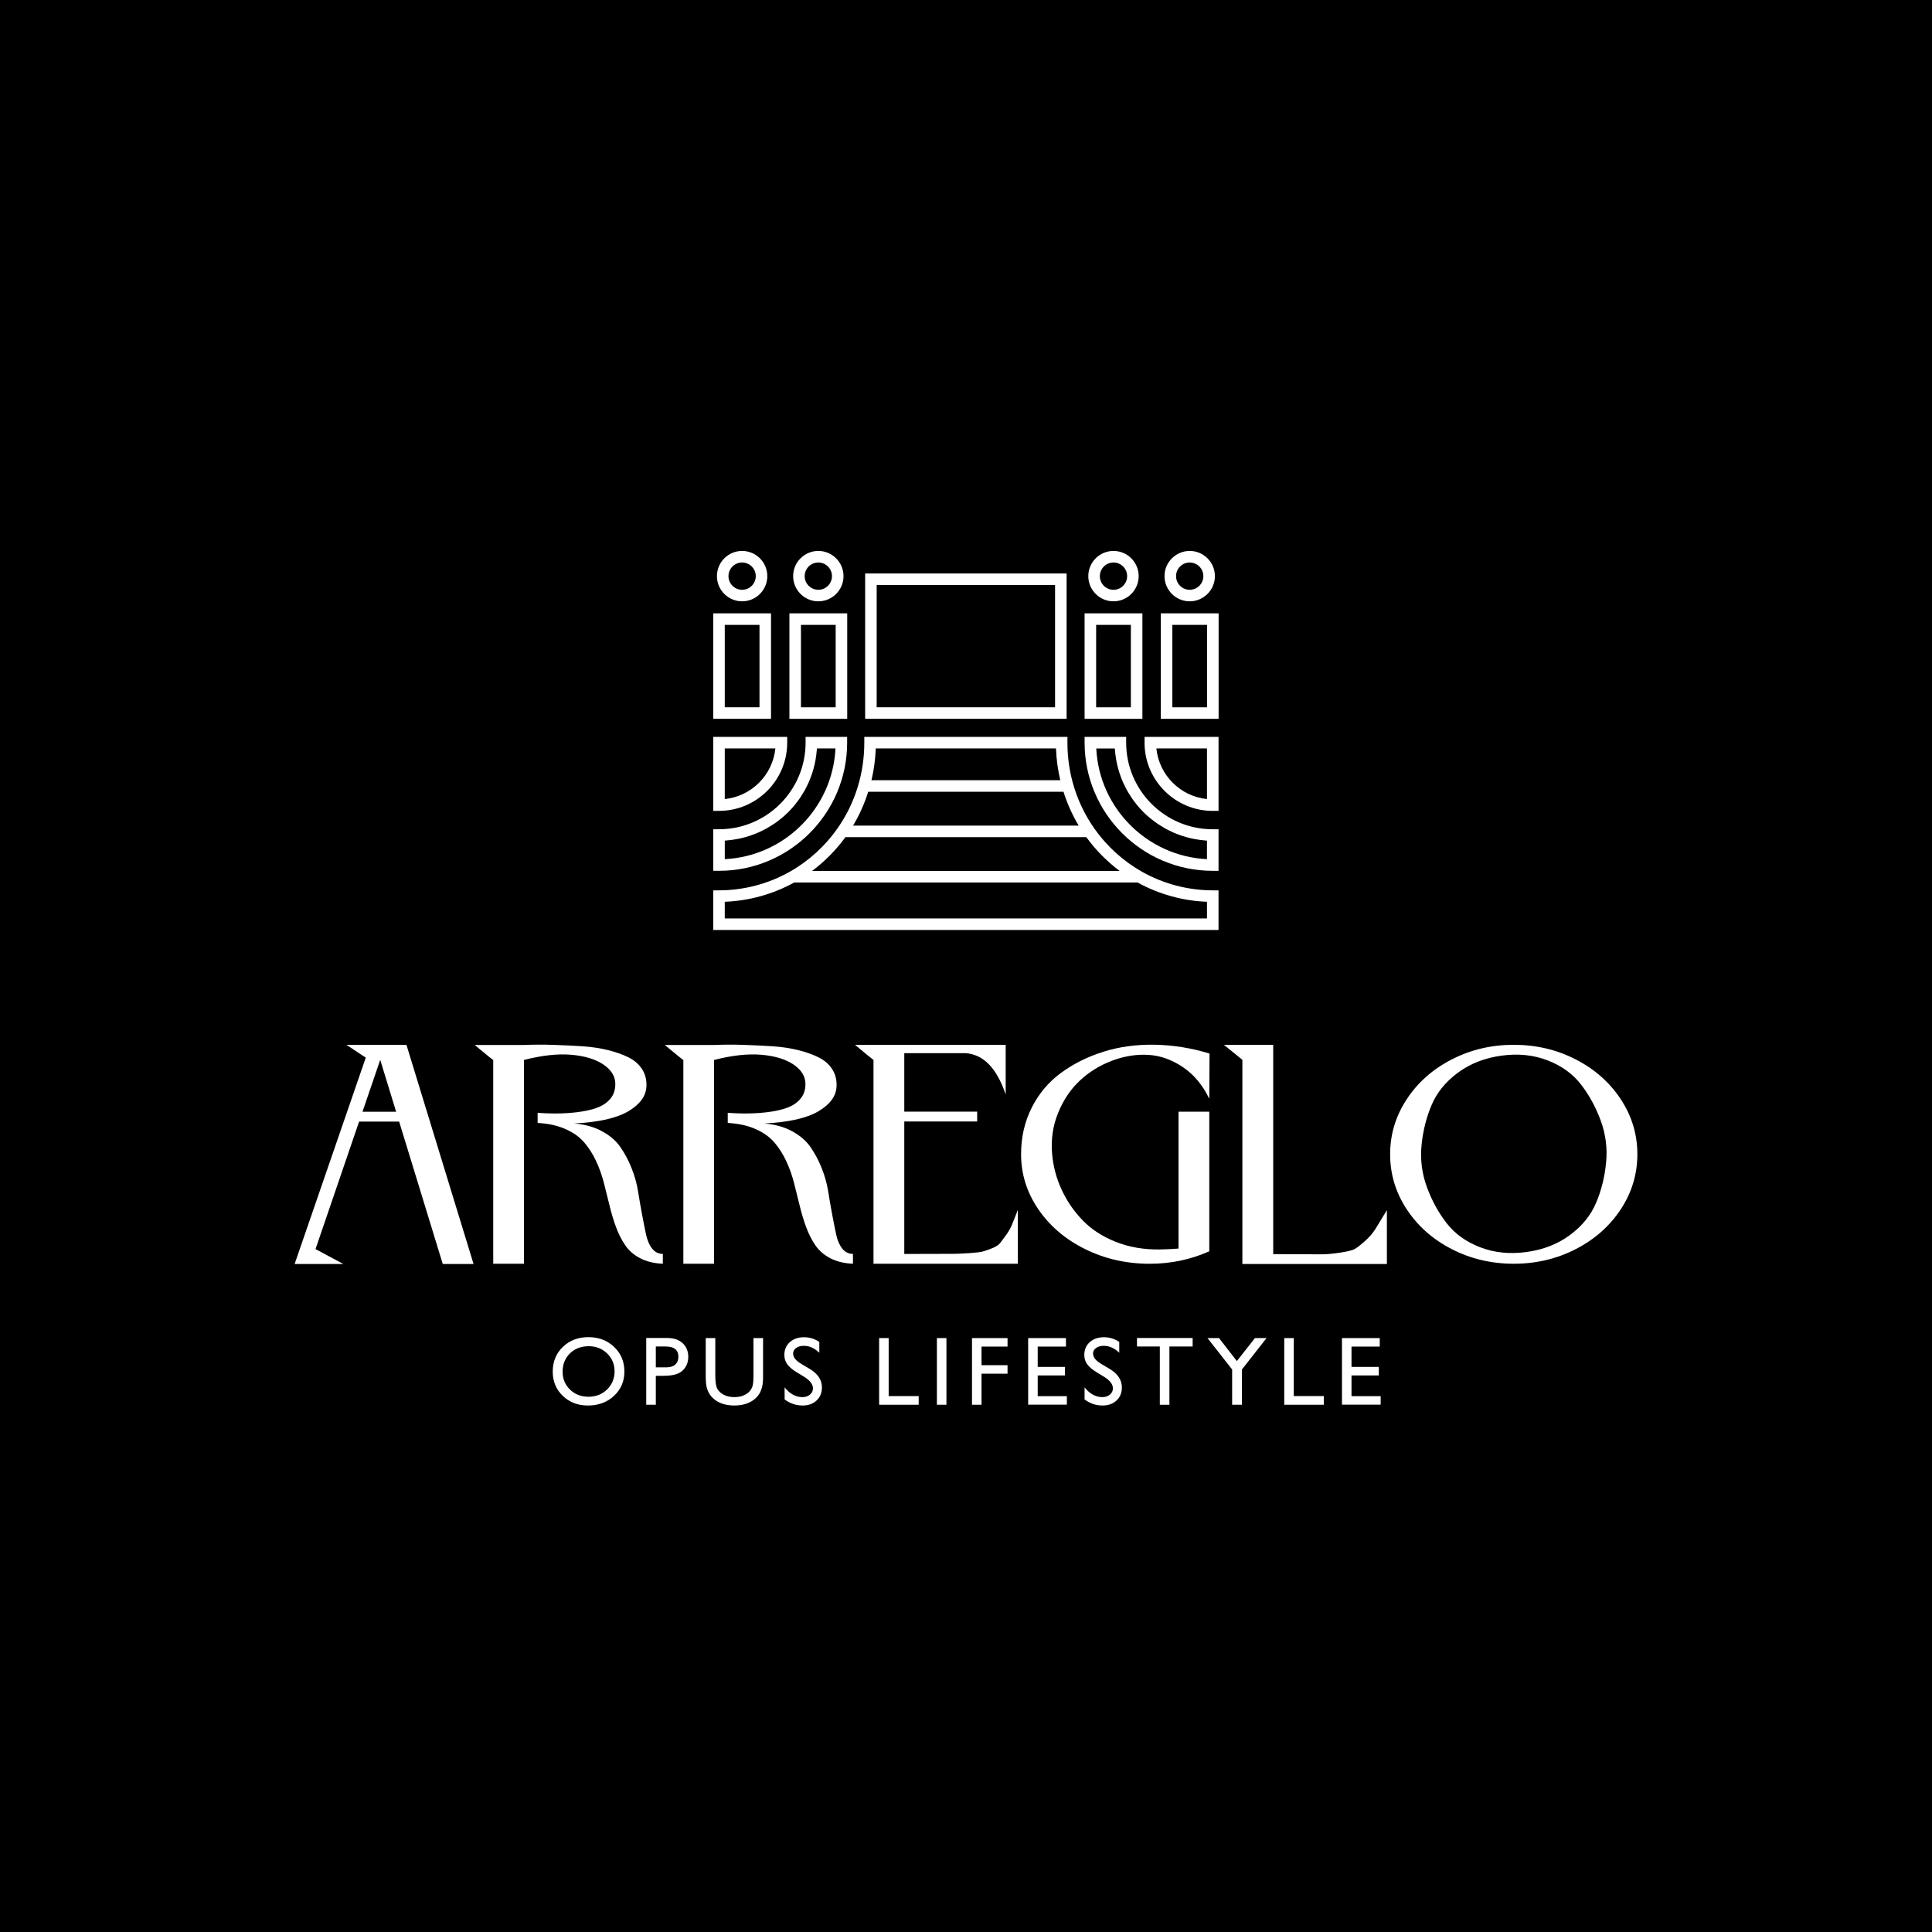 <?xml version="1.0" encoding="utf-8"?>
<!-- Generator: Adobe Illustrator 24.0.2, SVG Export Plug-In . SVG Version: 6.00 Build 0)  -->
<svg version="1.1" id="Layer_1" xmlns="http://www.w3.org/2000/svg" xmlns:xlink="http://www.w3.org/1999/xlink" x="0px" y="0px"
	 viewBox="0 0 1080 1080" style="enable-background:new 0 0 1080 1080;" xml:space="preserve">
<style type="text/css">
	.st0{display:none;fill:none;stroke:#000000;stroke-miterlimit:10;}
	.st1{fill:none;stroke:#78D1ED;stroke-width:0.25;stroke-miterlimit:10;}
	.st2{fill:none;stroke:#211E1F;stroke-width:2;stroke-miterlimit:10;}
	.st3{fill:#221F1F;}
	.st4{fill:#211E1F;}
	.st5{fill:#FFFFFF;}
</style>
<rect width="1080" height="1080"/>
<g>
	<g>
		<path class="st5" d="M328.92,747.47c5.76,0,10.55,1.82,14.38,5.47c3.83,3.65,5.74,8.22,5.74,13.71c0,5.49-1.93,10.04-5.8,13.64
			c-3.87,3.6-8.74,5.4-14.62,5.4c-5.62,0-10.29-1.8-14.03-5.4c-3.74-3.6-5.61-8.11-5.61-13.54c0-5.57,1.88-10.17,5.65-13.82
			C318.4,749.29,323.17,747.47,328.92,747.47z M329.13,752.54c-4.26,0-7.77,1.33-10.51,4c-2.74,2.67-4.12,6.07-4.12,10.22
			c0,4.02,1.38,7.36,4.13,10.03c2.75,2.67,6.2,4,10.34,4c4.16,0,7.63-1.36,10.41-4.08c2.78-2.72,4.17-6.11,4.17-10.16
			c0-3.95-1.39-7.27-4.17-9.96C336.6,753.88,333.19,752.54,329.13,752.54z"/>
		<path class="st5" d="M361.25,785.26v-37.31h11.82c3.56,0,6.39,0.96,8.51,2.88s3.17,4.5,3.17,7.73c0,2.17-0.54,4.09-1.63,5.76
			c-1.08,1.67-2.57,2.89-4.45,3.64c-1.88,0.76-4.59,1.13-8.11,1.13h-3.95v16.16H361.25z M372.13,752.7h-5.52v11.66h5.84
			c2.17,0,3.84-0.51,5.01-1.53c1.17-1.02,1.76-2.49,1.76-4.39C379.22,754.61,376.86,752.7,372.13,752.7z"/>
		<path class="st5" d="M421.2,748h5.36v21.15c0,2.86-0.21,5.02-0.63,6.48s-0.93,2.67-1.55,3.64c-0.61,0.97-1.36,1.84-2.25,2.6
			c-2.95,2.54-6.81,3.81-11.58,3.81c-4.85,0-8.75-1.26-11.68-3.79c-0.89-0.78-1.64-1.66-2.25-2.63c-0.62-0.97-1.12-2.16-1.52-3.56
			c-0.4-1.4-0.6-3.61-0.6-6.61V748h5.36v21.15c0,3.5,0.4,5.94,1.2,7.31s2.02,2.47,3.65,3.29c1.64,0.83,3.57,1.24,5.79,1.24
			c3.17,0,5.74-0.83,7.73-2.48c1.05-0.89,1.8-1.94,2.27-3.15s0.69-3.28,0.69-6.21V748z"/>
		<path class="st5" d="M449.55,769.65l-4.05-2.46c-2.54-1.55-4.35-3.08-5.43-4.58c-1.08-1.5-1.61-3.23-1.61-5.19
			c0-2.93,1.02-5.32,3.05-7.15c2.03-1.83,4.68-2.75,7.93-2.75c3.11,0,5.97,0.87,8.56,2.62v6.05c-2.68-2.58-5.57-3.87-8.67-3.87
			c-1.74,0-3.17,0.4-4.29,1.21c-1.12,0.81-1.68,1.84-1.68,3.09c0,1.12,0.41,2.16,1.24,3.14s2.15,2,3.98,3.07l4.07,2.41
			c4.54,2.72,6.82,6.17,6.82,10.37c0,2.99-1,5.41-3,7.28c-2,1.87-4.6,2.8-7.8,2.8c-3.68,0-7.03-1.13-10.06-3.39v-6.77
			c2.88,3.65,6.21,5.47,10,5.47c1.67,0,3.06-0.47,4.17-1.4c1.11-0.93,1.67-2.09,1.67-3.49
			C454.45,773.84,452.82,771.69,449.55,769.65z"/>
		<path class="st5" d="M491.44,748h5.33v32.41h16.78v4.85h-22.11V748z"/>
		<path class="st5" d="M523.73,748h5.33v37.26h-5.33V748z"/>
		<path class="st5" d="M543.35,748h19.87v4.75h-14.54v10.4h14.54v4.75h-14.54v17.36h-5.33V748z"/>
		<path class="st5" d="M574.75,748h21.12v4.75h-15.79v11.36h15.26v4.77h-15.26v11.58h16.3v4.75h-21.63V748z"/>
		<path class="st5" d="M617.22,769.65l-4.05-2.46c-2.54-1.55-4.35-3.08-5.43-4.58c-1.08-1.5-1.61-3.23-1.61-5.19
			c0-2.93,1.02-5.32,3.05-7.15c2.03-1.83,4.68-2.75,7.93-2.75c3.11,0,5.97,0.87,8.56,2.62v6.05c-2.68-2.58-5.57-3.87-8.67-3.87
			c-1.74,0-3.17,0.4-4.29,1.21s-1.68,1.84-1.68,3.09c0,1.12,0.41,2.16,1.24,3.14s2.15,2,3.98,3.07l4.07,2.41
			c4.54,2.72,6.82,6.17,6.82,10.37c0,2.99-1,5.41-3,7.28c-2,1.87-4.6,2.8-7.8,2.8c-3.68,0-7.03-1.13-10.06-3.39v-6.77
			c2.88,3.65,6.21,5.47,10,5.47c1.67,0,3.06-0.47,4.17-1.4c1.11-0.93,1.67-2.09,1.67-3.49
			C622.13,773.84,620.49,771.69,617.22,769.65z"/>
		<path class="st5" d="M635.58,747.95h31.12v4.75h-12.99v32.57h-5.36V752.7h-12.77V747.95z"/>
		<path class="st5" d="M701.52,748H708l-13.76,17.55v19.71h-5.47v-19.71L675,748h6.44l9.97,12.85L701.52,748z"/>
		<path class="st5" d="M717.9,748h5.33v32.41h16.78v4.85H717.9V748z"/>
		<path class="st5" d="M750.17,748h21.12v4.75H755.5v11.36h15.26v4.77H755.5v11.58h16.3v4.75h-21.63V748z"/>
	</g>
	<g>
		<path class="st5" d="M204.47,591.23l-10.82-7.17c8.39,0,15.34,0,20.83,0.01c5.49,0.01,9.73,0.01,12.73,0.01l37.51,122.49H247.5
			l-24.38-79.6h-22.38l-24.36,71.27l15.51,8.33H164.7L204.47,591.23z M212.55,592.45l-9.92,29.03h18.81L212.55,592.45z"/>
		<path class="st5" d="M292.16,706.43h-16.44V592.52c0,0.09-0.86-0.56-2.58-1.95c-1.72-1.4-3.44-2.81-5.17-4.26
			c-1.73-1.44-2.59-2.16-2.58-2.16h27.51c5.54-0.23,11.09-0.25,16.67-0.05c5.58,0.18,10.93,0.44,16.07,0.78
			c5.14,0.34,9.91,1.06,14.34,2.16c4.42,1.1,8.25,2.47,11.48,4.1c3.23,1.63,5.73,3.83,7.5,6.59c1.77,2.76,2.57,5.97,2.4,9.63
			c-0.26,5.42-3.66,10.05-10.2,13.89c-6.55,3.84-16.6,6.1-30.17,6.77c5.92,0.5,11.08,1.94,15.5,4.33c4.42,2.39,7.85,5.33,10.28,8.83
			c2.44,3.5,4.53,7.41,6.26,11.75c1.74,4.33,2.96,8.71,3.66,13.12s1.45,8.72,2.24,12.92c0.79,4.2,1.53,7.92,2.23,11.17
			c0.7,3.25,1.83,5.86,3.4,7.84c1.57,1.98,3.56,2.96,5.97,2.96v5.49c-4.91-0.19-9.13-1.22-12.67-3.07
			c-3.54-1.85-6.33-4.27-8.36-7.26c-2.03-2.98-3.76-6.39-5.16-10.21c-1.4-3.82-2.61-7.84-3.62-12.05
			c-1.01-4.21-2.06-8.43-3.15-12.65c-1.09-4.22-2.54-8.27-4.34-12.14c-1.8-3.87-4-7.33-6.6-10.38c-2.6-3.05-6.11-5.56-10.53-7.52
			c-4.42-1.96-9.61-3.1-15.56-3.42v-0.75v-4.9c6.41,0.46,12.28,0.49,17.62,0.09s9.93-1.17,13.76-2.31c3.84-1.14,6.82-2.89,8.93-5.25
			c2.12-2.36,3.16-5.27,3.12-8.72c-0.04-4.24-2.27-7.85-6.69-10.83s-10.4-4.79-17.95-5.44s-16.37,0.32-26.44,2.9l0,113.91
			L292.16,706.43z"/>
		<path class="st5" d="M398.44,706.43H382V592.52c0,0.09-0.86-0.56-2.58-1.95c-1.72-1.4-3.44-2.81-5.17-4.26
			c-1.73-1.44-2.59-2.16-2.58-2.16h27.51c5.54-0.23,11.09-0.25,16.67-0.05c5.58,0.18,10.93,0.44,16.07,0.78
			c5.14,0.34,9.91,1.06,14.34,2.16c4.42,1.1,8.25,2.47,11.48,4.1c3.23,1.63,5.73,3.83,7.5,6.59c1.77,2.76,2.57,5.97,2.4,9.63
			c-0.26,5.42-3.66,10.05-10.2,13.89c-6.55,3.84-16.6,6.1-30.17,6.77c5.92,0.5,11.08,1.94,15.5,4.33c4.42,2.39,7.85,5.33,10.28,8.83
			s4.53,7.41,6.26,11.75c1.74,4.33,2.96,8.71,3.66,13.12s1.45,8.72,2.24,12.92c0.79,4.2,1.53,7.92,2.23,11.17
			c0.7,3.25,1.83,5.86,3.4,7.84c1.57,1.98,3.56,2.96,5.97,2.96v5.49c-4.91-0.19-9.13-1.22-12.67-3.07
			c-3.54-1.85-6.33-4.27-8.36-7.26c-2.03-2.98-3.76-6.39-5.16-10.21c-1.4-3.82-2.61-7.84-3.62-12.05
			c-1.01-4.21-2.06-8.43-3.15-12.65c-1.09-4.22-2.54-8.27-4.34-12.14c-1.8-3.87-4-7.33-6.6-10.38c-2.6-3.05-6.11-5.56-10.53-7.52
			c-4.42-1.96-9.61-3.1-15.56-3.42v-0.75v-4.9c6.41,0.46,12.28,0.49,17.62,0.09s9.93-1.17,13.76-2.31c3.84-1.14,6.82-2.89,8.93-5.25
			c2.12-2.36,3.16-5.27,3.12-8.72c-0.04-4.24-2.27-7.85-6.69-10.83s-10.4-4.79-17.95-5.44s-16.37,0.32-26.44,2.9l0,113.91
			L398.44,706.43z"/>
		<path class="st5" d="M485.71,590.48c-1.72-1.4-3.44-2.82-5.17-4.26c-1.73-1.44-2.59-2.17-2.58-2.17h84.23v27.81
			c-4.97-14.79-12.48-22.5-22.53-23.14H505.5v32.7h40.74v5.49H505.5v74.07c3.7-0.03,8.7-0.05,14.99-0.05
			c5.62,0,9.64-0.01,12.06-0.02c2.43-0.01,5.47-0.14,9.14-0.39c3.66-0.25,6.15-0.54,7.45-0.86c1.3-0.32,3.07-0.93,5.32-1.83
			c2.24-0.9,3.76-1.86,4.54-2.87c0.78-1.02,1.89-2.49,3.31-4.42c1.43-1.93,2.57-3.95,3.44-6.04c0.87-2.09,1.94-4.8,3.23-8.14v30.07
			h-80.69v-114C488.29,592.53,487.43,591.88,485.71,590.48z"/>
		<path class="st5" d="M676,614.22c-3.68-7.65-8.61-13.55-14.79-17.71c-6.18-4.16-12.6-6.44-19.26-6.83
			c-6.67-0.39-13.4,0.68-20.2,3.22c-6.8,2.54-12.81,6.23-18.01,11.06s-9.29,10.88-12.25,18.16c-2.97,7.28-4.08,14.99-3.34,23.13
			c0.63,6.91,2.41,13.53,5.33,19.85c2.93,6.32,6.84,12.01,11.73,17.07c4.89,5.06,11.06,9.07,18.5,12.03
			c7.44,2.96,15.59,4.37,24.45,4.25c3.68-0.05,7.23-0.22,10.64-0.5l0-76.5H676v77.55v0.48c-10.41,4.65-21.52,6.97-33.34,6.97
			c-13.01,0-25.04-2.73-36.07-8.19c-11.04-5.46-19.76-12.89-26.17-22.29c-6.41-9.4-9.62-19.63-9.63-30.71
			c-0.01-9.49,1.97-18.16,5.93-26.03c3.96-7.87,9.4-14.35,16.32-19.43c6.92-5.09,14.8-9.03,23.65-11.84
			c8.85-2.8,18.42-4.12,28.72-3.95c10.3,0.17,20.54,1.82,30.73,4.93L676,614.22z"/>
		<path class="st5" d="M684.16,584.05h27.57v117.02c2.78,0,6.61,0.01,11.48,0.04c7.3,0.04,12.42,0.06,15.36,0.06
			c2.94,0,6.45-0.31,10.53-0.93c4.08-0.62,6.77-1.27,8.07-1.97c1.31-0.7,3.22-2.17,5.75-4.42c2.53-2.25,4.51-4.52,5.94-6.83
			c1.43-2.31,3.57-5.83,6.42-10.55v25.17v4.93h-80.78V592.44L684.16,584.05z"/>
		<path class="st5" d="M880.88,592.24c10.61,5.46,19,12.89,25.17,22.29c6.17,9.4,9.25,19.63,9.25,30.71s-3.08,21.32-9.25,30.72
			c-6.17,9.4-14.56,16.82-25.17,22.29c-10.61,5.46-22.17,8.19-34.69,8.19c-12.51,0-24.07-2.73-34.68-8.19
			c-10.62-5.46-19-12.89-25.17-22.29c-6.17-9.4-9.25-19.64-9.25-30.72s3.08-21.32,9.25-30.71c6.16-9.4,14.55-16.83,25.17-22.29
			c10.61-5.46,22.17-8.19,34.68-8.19C858.71,584.05,870.27,586.78,880.88,592.24z M815.06,599.58
			c-6.85,5.04-11.76,11.05-14.74,18.02c-2.98,6.97-4.86,14.48-5.66,22.53c-0.79,8.05,0.2,15.85,2.97,23.42
			c2.77,7.56,6.46,14.31,11.08,20.25c4.62,5.94,10.86,10.42,18.74,13.45c7.88,3.03,16.51,3.91,25.9,2.63
			c9.33-1.27,17.41-4.43,24.22-9.46c6.81-5.04,11.7-11.04,14.65-18.01c2.96-6.97,4.82-14.48,5.6-22.53
			c0.78-8.05-0.22-15.85-2.99-23.41c-2.77-7.56-6.45-14.31-11.06-20.25c-4.6-5.94-10.81-10.43-18.65-13.46
			c-7.83-3.04-16.41-3.92-25.73-2.65C830.02,591.38,821.91,594.54,815.06,599.58z"/>
	</g>
	<g>
		<path class="st5" d="M596.24,320.58H483.62v81.25h112.62V320.58z M490.07,395.38v-68.35h99.72v68.35H490.07z"/>
		<path class="st5" d="M638.61,342.86H606.3v58.97h32.31V342.86z M612.75,395.38v-46.07h19.41v46.07H612.75z"/>
		<path class="st5" d="M622.45,336.14c7.76,0,14.08-6.31,14.08-14.08c0-7.76-6.31-14.08-14.08-14.08c-7.76,0-14.08,6.31-14.08,14.08
			C608.38,329.83,614.69,336.14,622.45,336.14z M622.45,314.44c4.2,0,7.63,3.42,7.63,7.63c0,4.2-3.42,7.63-7.63,7.63
			s-7.63-3.42-7.63-7.63C614.83,317.86,618.25,314.44,622.45,314.44z"/>
		<path class="st5" d="M648.9,342.86v58.97h32.31v-58.97H648.9z M655.35,395.38v-46.07h19.41v46.07H655.35z"/>
		<path class="st5" d="M665.05,336.14c7.76,0,14.08-6.31,14.08-14.08c0-7.76-6.31-14.08-14.08-14.08c-7.76,0-14.08,6.31-14.08,14.08
			C650.97,329.83,657.29,336.14,665.05,336.14z M665.05,314.44c4.2,0,7.63,3.42,7.63,7.63c0,4.2-3.42,7.63-7.63,7.63
			s-7.63-3.42-7.63-7.63C657.42,317.86,660.84,314.44,665.05,314.44z"/>
		<path class="st5" d="M473.56,415.16v-3.23h-23.23v3.23c0,26.69-21.71,48.4-48.4,48.4h-3.23v23.23h3.23
			C441.42,486.8,473.56,454.66,473.56,415.16z M408.81,469.54c0.98-0.12,1.95-0.27,2.91-0.45c0.78-0.14,1.55-0.29,2.31-0.46
			c0.96-0.22,1.9-0.47,2.84-0.73c0.74-0.21,1.47-0.42,2.2-0.66c0.94-0.31,1.86-0.66,2.77-1.02c0.69-0.27,1.38-0.53,2.06-0.83
			c0.93-0.41,1.82-0.86,2.72-1.31c0.63-0.32,1.26-0.62,1.88-0.96c0.93-0.52,1.82-1.08,2.71-1.65c0.54-0.35,1.1-0.67,1.63-1.03
			c0.98-0.67,1.92-1.4,2.85-2.13c0.4-0.32,0.82-0.6,1.22-0.93c2.62-2.18,5.03-4.59,7.21-7.21c0.32-0.39,0.6-0.8,0.92-1.2
			c0.74-0.94,1.47-1.88,2.15-2.87c0.36-0.53,0.68-1.08,1.02-1.62c0.57-0.9,1.14-1.8,1.66-2.73c0.34-0.6,0.63-1.23,0.95-1.85
			c0.46-0.91,0.92-1.82,1.33-2.76c0.29-0.67,0.55-1.35,0.82-2.03c0.36-0.93,0.72-1.85,1.03-2.8c0.24-0.71,0.44-1.44,0.65-2.17
			c0.27-0.95,0.52-1.91,0.74-2.88c0.17-0.75,0.32-1.51,0.46-2.27c0.18-0.98,0.33-1.97,0.45-2.96c0.1-0.78,0.18-1.56,0.25-2.35
			c0.04-0.43,0.11-0.85,0.14-1.29h10.35c-1.63,33.38-28.5,60.25-61.88,61.88v-10.35c0.42-0.02,0.84-0.1,1.26-0.13
			C407.21,469.72,408.01,469.64,408.81,469.54z"/>
		<path class="st5" d="M440.05,415.16v-3.23H398.7v41.35h3.23C422.94,453.29,440.05,436.19,440.05,415.16z M405.15,446.68v-28.29
			h28.29C431.92,433.29,420.04,445.16,405.15,446.68z"/>
		<path class="st5" d="M638.31,487.27c-10.53-5.95-19.78-14.39-26.75-24.38c-9.72-13.96-14.86-30.46-14.86-47.73v-3.23H483.15v3.23
			c0,17.25-5.13,33.75-14.84,47.7l-0.02,0.03c-6.96,10-16.21,18.43-26.74,24.38c-12.04,6.81-25.74,10.42-39.63,10.44l-3.22,0v22.16
			h282.46v-22.16l-3.22,0C664.05,497.69,650.35,494.08,638.31,487.27z M485.35,442.61H594.5c2.09,6.59,4.9,12.94,8.49,18.9h-62.78
			h-10.96h-52.38C480.45,455.54,483.26,449.2,485.35,442.61z M590.31,418.39c0.21,6.05,1.03,11.99,2.4,17.77H487.15
			c1.37-5.78,2.19-11.72,2.4-17.77H590.31z M472.6,467.96h56.65h10.96h67.04c5.22,7.19,11.55,13.59,18.65,18.9h-85.69h-10.96h-75.29
			C461.06,481.55,467.38,475.15,472.6,467.96z M529.25,493.31h10.96h95.67c11.89,6.56,25.23,10.27,38.83,10.79v9.33H405.15v-9.33
			c13.6-0.52,26.94-4.23,38.83-10.79H529.25z"/>
		<path class="st5" d="M629.53,415.16v-3.23H606.3v3.23c0,39.5,32.14,71.64,71.64,71.64h3.23v-23.23h-3.23
			C651.24,463.57,629.53,441.85,629.53,415.16z M644.14,458.28c0.94,0.74,1.88,1.47,2.87,2.15c0.53,0.36,1.08,0.68,1.62,1.03
			c0.9,0.57,1.79,1.14,2.72,1.66c0.61,0.34,1.25,0.64,1.87,0.96c0.9,0.46,1.8,0.91,2.73,1.32c0.68,0.3,1.37,0.56,2.06,0.83
			c0.92,0.36,1.83,0.71,2.77,1.02c0.73,0.24,1.46,0.45,2.2,0.66c0.94,0.27,1.88,0.52,2.84,0.73c0.76,0.17,1.53,0.32,2.31,0.46
			c0.96,0.17,1.93,0.32,2.91,0.45c0.8,0.1,1.6,0.19,2.4,0.25c0.42,0.03,0.83,0.11,1.26,0.13v10.35
			c-33.38-1.63-60.25-28.5-61.88-61.88h10.35c0.02,0.43,0.1,0.84,0.13,1.26c0.07,0.8,0.15,1.6,0.25,2.4
			c0.12,0.98,0.27,1.96,0.45,2.92c0.14,0.77,0.29,1.54,0.46,2.29c0.22,0.96,0.47,1.91,0.74,2.86c0.21,0.73,0.42,1.46,0.65,2.18
			c0.31,0.95,0.66,1.87,1.02,2.79c0.27,0.68,0.53,1.37,0.82,2.04c0.41,0.94,0.87,1.85,1.33,2.75c0.31,0.62,0.61,1.24,0.95,1.85
			c0.52,0.94,1.1,1.84,1.67,2.75c0.34,0.53,0.66,1.08,1.01,1.6c0.68,0.99,1.42,1.94,2.16,2.89c0.31,0.39,0.59,0.8,0.9,1.18
			c2.18,2.62,4.59,5.04,7.21,7.21C643.33,457.69,643.74,457.97,644.14,458.28z"/>
		<path class="st5" d="M639.81,415.16c0,21.02,17.1,38.13,38.13,38.13h3.23v-41.35h-41.35V415.16z M674.71,418.39v28.29
			c-14.9-1.51-26.77-13.39-28.29-28.29H674.71z"/>
		<path class="st5" d="M473.6,342.86h-32.31v58.97h32.31V342.86z M447.74,395.38v-46.07h19.41v46.07H447.74z"/>
		<path class="st5" d="M457.45,336.14c7.76,0,14.08-6.31,14.08-14.08c0-7.76-6.31-14.08-14.08-14.08s-14.08,6.31-14.08,14.08
			C443.37,329.83,449.69,336.14,457.45,336.14z M457.45,314.44c4.2,0,7.63,3.42,7.63,7.63c0,4.2-3.42,7.63-7.63,7.63
			c-4.2,0-7.63-3.42-7.63-7.63C449.82,317.86,453.24,314.44,457.45,314.44z"/>
		<path class="st5" d="M431.01,342.86H398.7v58.97h32.31V342.86z M405.15,395.38v-46.07h19.41v46.07H405.15z"/>
		<path class="st5" d="M414.85,336.14c7.76,0,14.08-6.31,14.08-14.08c0-7.76-6.31-14.08-14.08-14.08s-14.08,6.31-14.08,14.08
			C400.77,329.83,407.09,336.14,414.85,336.14z M414.85,314.44c4.2,0,7.63,3.42,7.63,7.63c0,4.2-3.42,7.63-7.63,7.63
			c-4.2,0-7.63-3.42-7.63-7.63C407.22,317.86,410.65,314.44,414.85,314.44z"/>
	</g>
</g>
</svg>
